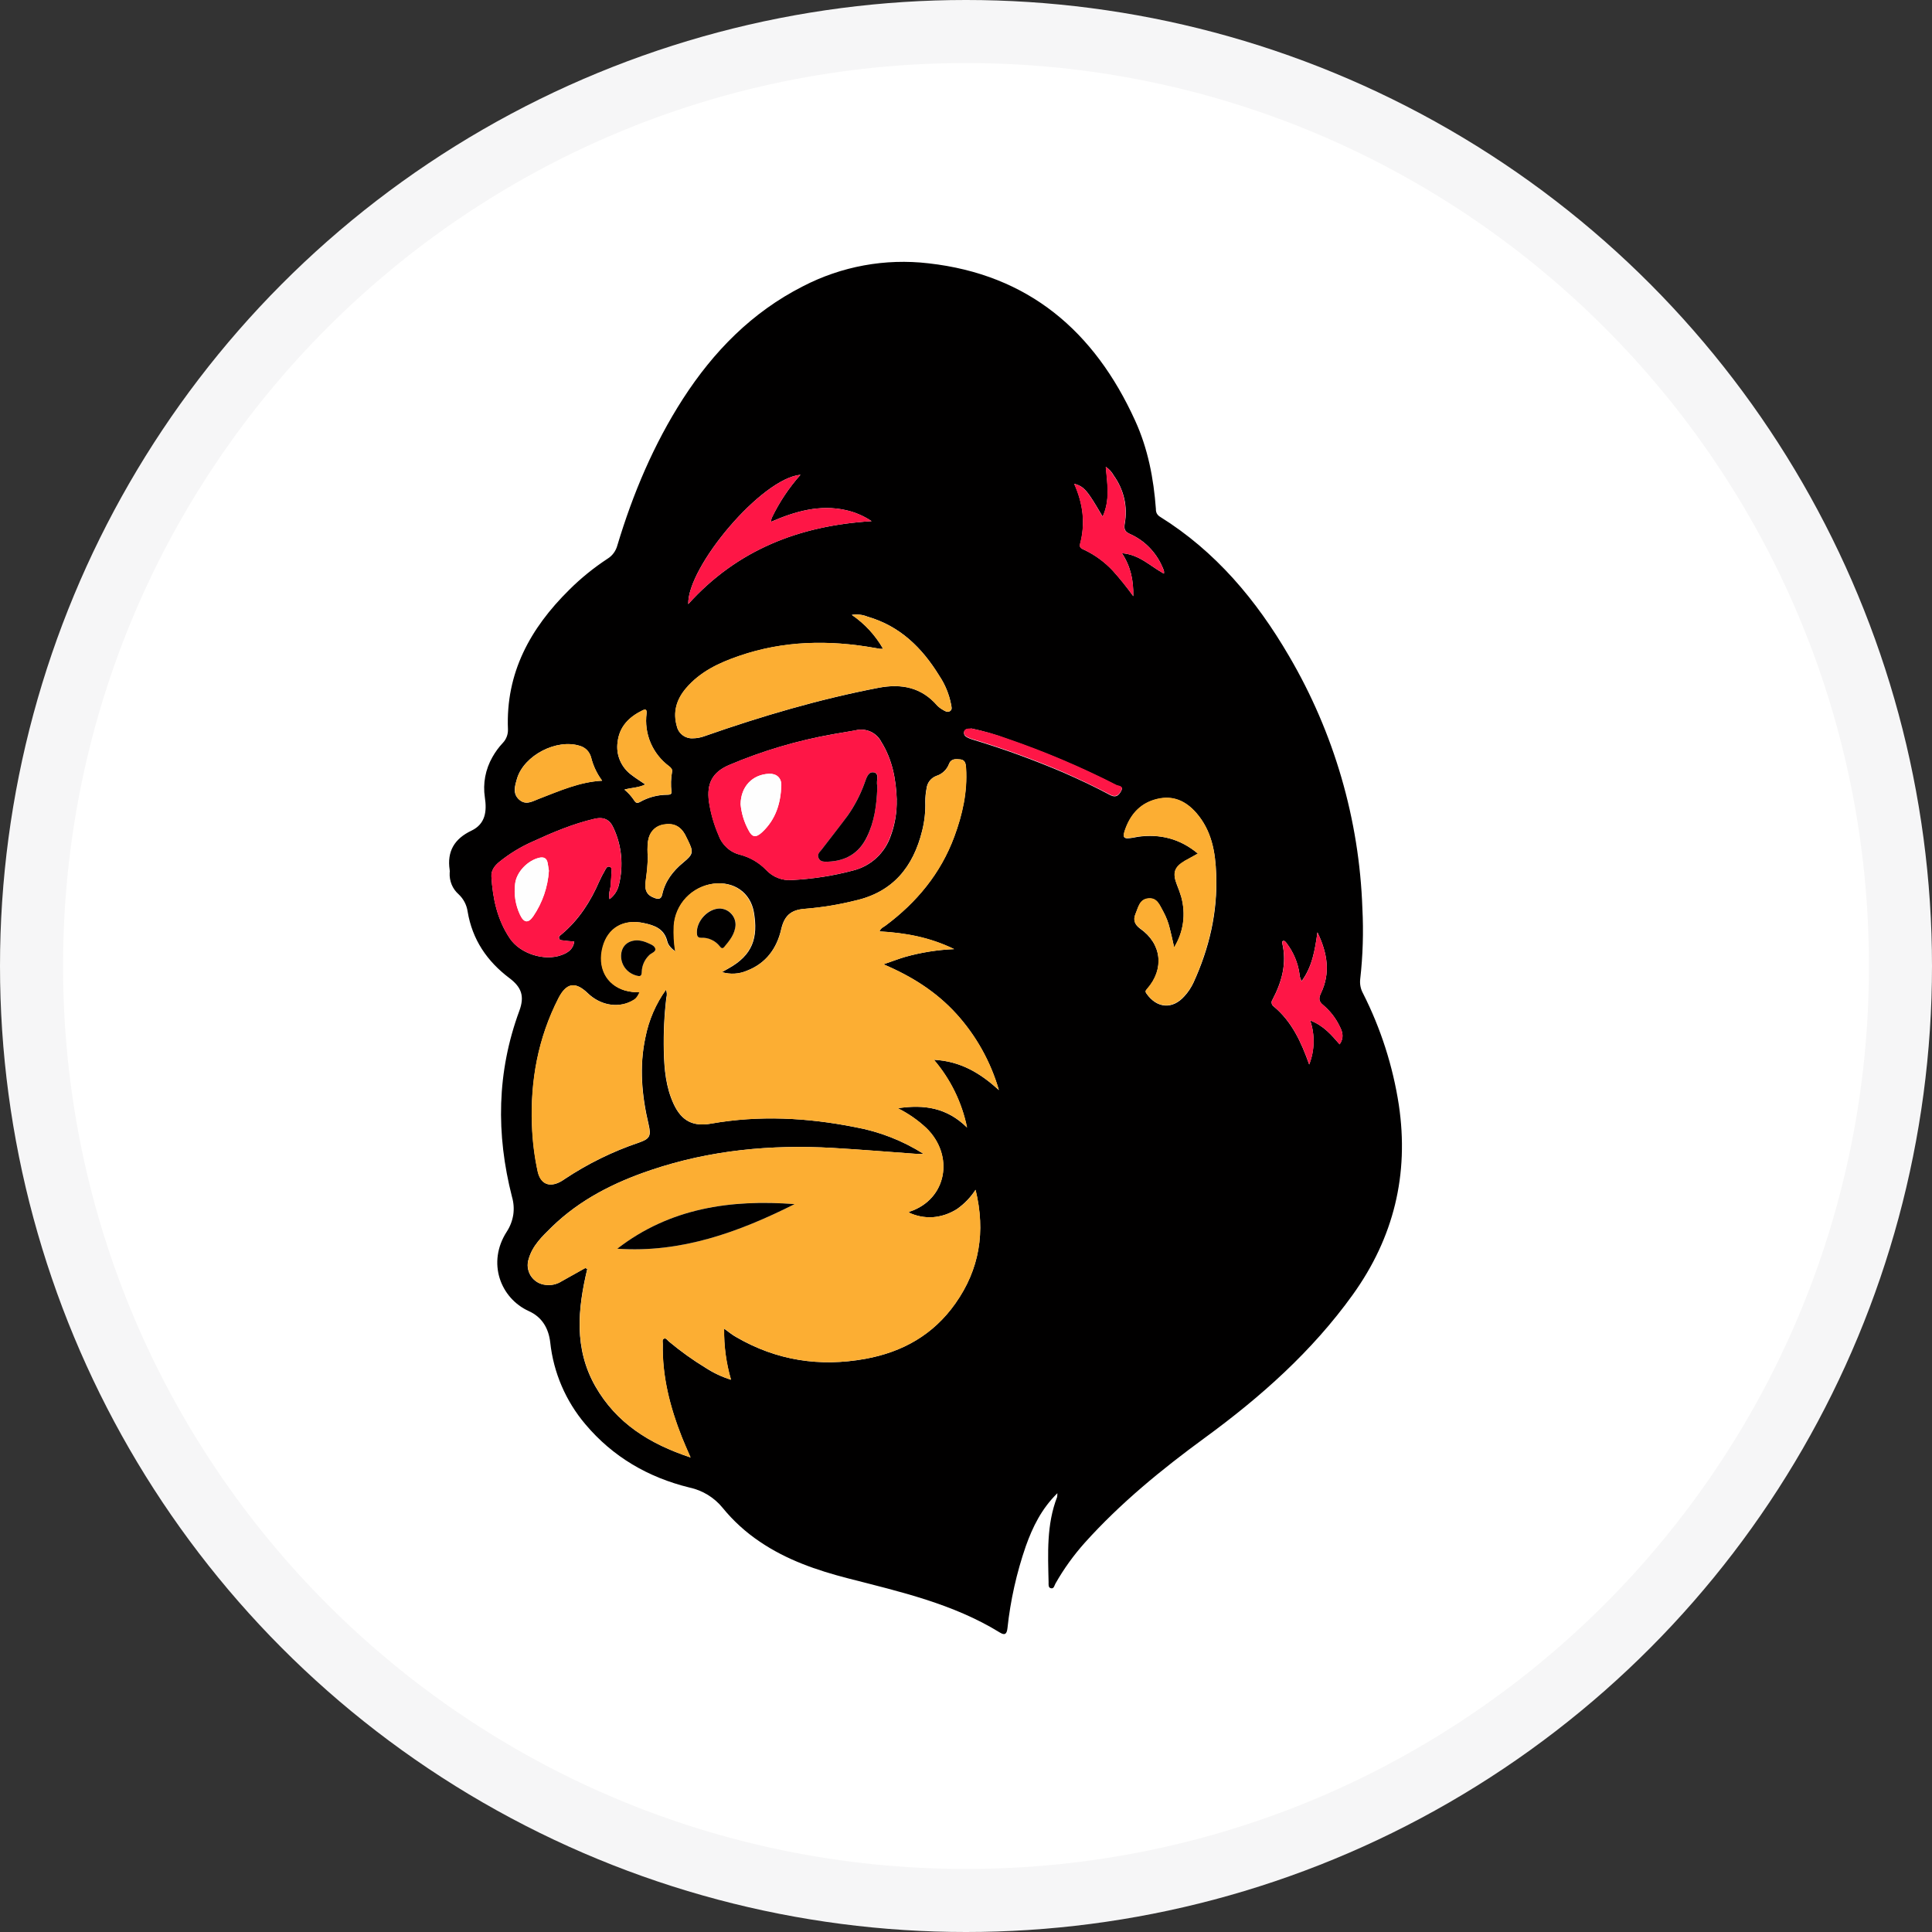 <svg width="24" height="24" viewBox="0 0 24 24" fill="none" xmlns="http://www.w3.org/2000/svg">
<rect x="0" y="0" width="24" height="24" fill="#333333" stroke="none"/>
<g clip-path="url(#clip0_12438:69726)">
<circle cx="12" cy="12" r="12" fill="white"/>
<g style="mix-blend-mode:multiply" opacity="0.2">
<g style="mix-blend-mode:multiply" opacity="0.2">
<path fill-rule="evenodd" clip-rule="evenodd" d="M12 23.217C18.195 23.217 23.217 18.195 23.217 12C23.217 5.805 18.195 0.783 12 0.783C5.805 0.783 0.783 5.805 0.783 12C0.783 18.195 5.805 23.217 12 23.217ZM12 24C18.628 24 24 18.627 24 12C24 5.373 18.628 0 12 0C5.373 0 0 5.373 0 12C0 18.627 5.373 24 12 24Z" fill="#191326"/>
</g>
</g>
<path d="M13.135 18.549C12.937 18.744 12.828 18.969 12.743 19.207C12.629 19.537 12.552 19.879 12.515 20.226C12.507 20.297 12.484 20.319 12.421 20.28C11.84 19.922 11.184 19.774 10.535 19.607C10.147 19.507 9.772 19.378 9.438 19.151C9.264 19.034 9.109 18.893 8.977 18.731C8.873 18.603 8.728 18.514 8.566 18.479C8.052 18.353 7.614 18.099 7.272 17.693C7.028 17.405 6.875 17.05 6.835 16.674C6.814 16.498 6.732 16.36 6.569 16.287C6.217 16.127 6.046 15.685 6.296 15.299C6.337 15.236 6.364 15.165 6.376 15.09C6.387 15.015 6.381 14.939 6.36 14.867C6.161 14.088 6.171 13.318 6.451 12.558C6.518 12.377 6.48 12.265 6.329 12.151C6.05 11.941 5.867 11.672 5.809 11.323C5.797 11.241 5.758 11.166 5.697 11.109C5.66 11.076 5.63 11.035 5.611 10.989C5.592 10.942 5.583 10.892 5.586 10.842C5.588 10.831 5.588 10.819 5.586 10.807C5.551 10.575 5.646 10.419 5.856 10.319C6.032 10.235 6.049 10.077 6.023 9.905C5.997 9.733 6.03 9.557 6.117 9.405C6.153 9.341 6.196 9.282 6.246 9.229C6.268 9.206 6.284 9.18 6.295 9.151C6.306 9.122 6.311 9.091 6.31 9.061C6.281 8.359 6.587 7.805 7.07 7.328C7.215 7.183 7.376 7.053 7.548 6.94C7.608 6.903 7.651 6.843 7.669 6.775C7.862 6.133 8.12 5.52 8.484 4.954C8.864 4.366 9.34 3.879 9.973 3.557C10.453 3.308 10.996 3.208 11.534 3.271C12.776 3.41 13.596 4.114 14.101 5.225C14.26 5.573 14.331 5.943 14.359 6.323C14.358 6.342 14.362 6.361 14.37 6.378C14.379 6.394 14.392 6.408 14.408 6.418C15.101 6.849 15.607 7.454 16.013 8.15C16.572 9.103 16.886 10.18 16.924 11.285C16.939 11.578 16.93 11.872 16.897 12.163C16.89 12.224 16.902 12.286 16.932 12.34C17.153 12.776 17.303 13.244 17.377 13.727C17.505 14.589 17.314 15.374 16.804 16.084C16.298 16.788 15.661 17.354 14.964 17.863C14.431 18.253 13.919 18.671 13.475 19.165C13.336 19.321 13.214 19.49 13.111 19.672C13.098 19.695 13.093 19.738 13.056 19.73C13.02 19.723 13.026 19.684 13.026 19.656C13.018 19.299 12.999 18.939 13.132 18.596C13.134 18.58 13.135 18.565 13.135 18.549ZM11.473 14.334C11.427 14.334 11.403 14.334 11.381 14.334C11.036 14.309 10.691 14.28 10.345 14.26C9.576 14.216 8.82 14.287 8.088 14.534C7.63 14.688 7.205 14.901 6.854 15.242C6.737 15.357 6.616 15.471 6.568 15.636C6.556 15.671 6.552 15.709 6.556 15.745C6.561 15.782 6.573 15.817 6.593 15.849C6.613 15.88 6.64 15.906 6.671 15.926C6.703 15.945 6.738 15.957 6.775 15.961C6.845 15.971 6.917 15.955 6.976 15.917L7.27 15.752L7.295 15.764C7.176 16.262 7.129 16.752 7.395 17.221C7.657 17.679 8.069 17.937 8.578 18.105C8.535 18.006 8.5 17.929 8.47 17.852C8.323 17.481 8.224 17.099 8.233 16.697C8.233 16.674 8.223 16.643 8.245 16.631C8.273 16.616 8.29 16.649 8.308 16.664C8.453 16.785 8.606 16.895 8.767 16.993C8.864 17.056 8.969 17.105 9.08 17.14C9.02 16.933 8.991 16.72 8.995 16.505C9.052 16.546 9.097 16.584 9.147 16.611C9.647 16.901 10.183 16.983 10.751 16.88C11.213 16.795 11.594 16.58 11.867 16.193C12.167 15.77 12.245 15.302 12.118 14.78C12.058 14.873 11.981 14.953 11.891 15.017C11.799 15.077 11.695 15.112 11.586 15.121C11.483 15.127 11.38 15.106 11.287 15.062C11.291 15.057 11.296 15.054 11.301 15.051C11.764 14.898 11.856 14.354 11.508 14.014C11.403 13.915 11.283 13.832 11.153 13.767C11.483 13.717 11.764 13.762 12.012 14.006C11.949 13.695 11.807 13.406 11.601 13.165C11.936 13.182 12.183 13.336 12.408 13.541C12.306 13.189 12.125 12.865 11.879 12.594C11.632 12.322 11.328 12.129 10.974 11.979C11.08 11.944 11.161 11.911 11.245 11.887C11.443 11.831 11.647 11.799 11.852 11.79C11.546 11.642 11.242 11.588 10.925 11.57C10.941 11.528 10.974 11.517 10.998 11.5C11.386 11.211 11.684 10.851 11.854 10.394C11.955 10.12 12.019 9.837 12 9.542C11.997 9.496 11.995 9.441 11.932 9.434C11.87 9.428 11.813 9.421 11.786 9.496C11.773 9.529 11.752 9.559 11.726 9.583C11.7 9.608 11.669 9.626 11.636 9.637C11.602 9.649 11.572 9.67 11.55 9.697C11.528 9.725 11.514 9.758 11.51 9.794C11.499 9.848 11.494 9.904 11.494 9.959C11.498 10.08 11.485 10.2 11.456 10.317C11.345 10.769 11.092 11.084 10.617 11.189C10.42 11.238 10.22 11.271 10.018 11.288C9.848 11.298 9.748 11.351 9.704 11.544C9.65 11.78 9.516 11.967 9.279 12.058C9.181 12.101 9.07 12.107 8.968 12.076L9.047 12.032C9.351 11.865 9.42 11.648 9.365 11.33C9.321 11.085 9.115 10.946 8.867 10.977C8.736 10.994 8.616 11.055 8.525 11.151C8.435 11.247 8.381 11.371 8.373 11.502C8.368 11.608 8.374 11.715 8.391 11.82C8.338 11.78 8.301 11.741 8.29 11.694C8.252 11.539 8.135 11.495 7.999 11.467C7.749 11.413 7.553 11.525 7.49 11.764C7.422 12.017 7.532 12.233 7.765 12.304C7.825 12.32 7.886 12.328 7.948 12.327C7.912 12.397 7.899 12.411 7.838 12.441C7.665 12.525 7.453 12.484 7.301 12.337C7.148 12.19 7.036 12.209 6.938 12.4C6.685 12.894 6.588 13.423 6.609 13.976C6.616 14.17 6.639 14.363 6.68 14.552C6.715 14.708 6.824 14.755 6.964 14.679C6.982 14.669 6.999 14.658 7.016 14.646C7.302 14.456 7.611 14.304 7.937 14.194C8.072 14.147 8.091 14.112 8.058 13.97C7.973 13.612 7.94 13.252 8.017 12.889C8.059 12.674 8.146 12.471 8.273 12.294C8.285 12.327 8.287 12.362 8.277 12.396C8.251 12.614 8.241 12.835 8.246 13.055C8.251 13.282 8.271 13.506 8.369 13.716C8.467 13.925 8.608 13.998 8.833 13.958C9.432 13.852 10.026 13.884 10.617 14.001C10.922 14.056 11.212 14.169 11.473 14.334ZM11.14 9.935C11.131 9.68 11.085 9.435 10.947 9.214C10.918 9.158 10.87 9.113 10.811 9.087C10.753 9.062 10.687 9.057 10.626 9.073C10.536 9.09 10.447 9.103 10.357 9.119C9.909 9.198 9.472 9.327 9.054 9.505C8.849 9.594 8.777 9.734 8.807 9.956C8.829 10.101 8.869 10.242 8.928 10.377C8.948 10.435 8.983 10.487 9.029 10.529C9.074 10.571 9.129 10.601 9.189 10.616C9.315 10.648 9.429 10.714 9.519 10.808C9.56 10.851 9.609 10.885 9.664 10.906C9.719 10.928 9.778 10.936 9.837 10.932C10.095 10.919 10.35 10.88 10.6 10.813C10.707 10.786 10.806 10.733 10.887 10.658C10.968 10.583 11.029 10.489 11.065 10.384C11.118 10.24 11.143 10.088 11.139 9.935H11.14ZM10.971 8.06C10.946 8.06 10.936 8.06 10.929 8.06C10.909 8.057 10.889 8.053 10.868 8.049C10.299 7.948 9.735 7.958 9.183 8.148C8.934 8.233 8.698 8.343 8.522 8.55C8.404 8.689 8.357 8.845 8.409 9.025C8.419 9.068 8.444 9.106 8.48 9.133C8.515 9.16 8.559 9.174 8.603 9.172C8.656 9.172 8.709 9.162 8.758 9.143C9.463 8.896 10.18 8.685 10.915 8.544C11.198 8.49 11.447 8.538 11.643 8.765C11.664 8.786 11.687 8.804 11.713 8.818C11.74 8.835 11.771 8.855 11.803 8.833C11.834 8.81 11.819 8.779 11.815 8.751C11.79 8.623 11.74 8.501 11.667 8.393C11.455 8.047 11.18 7.777 10.779 7.661C10.716 7.635 10.648 7.627 10.581 7.638C10.741 7.747 10.874 7.891 10.97 8.06H10.971ZM7.573 11.169C7.632 11.125 7.673 11.061 7.689 10.989C7.747 10.753 7.724 10.504 7.621 10.284C7.573 10.178 7.499 10.145 7.383 10.172C7.117 10.234 6.866 10.34 6.618 10.454C6.468 10.52 6.327 10.606 6.199 10.71C6.142 10.757 6.1 10.816 6.105 10.89C6.121 11.163 6.178 11.425 6.333 11.656C6.461 11.848 6.763 11.943 6.976 11.864C7.056 11.835 7.121 11.791 7.134 11.696C7.086 11.692 7.042 11.69 6.999 11.683C6.98 11.68 6.954 11.683 6.946 11.659C6.936 11.63 6.963 11.619 6.979 11.604C7.191 11.426 7.335 11.201 7.444 10.95C7.464 10.905 7.487 10.861 7.512 10.818C7.526 10.794 7.538 10.756 7.574 10.767C7.603 10.776 7.599 10.811 7.597 10.838C7.597 10.887 7.589 10.937 7.588 10.986C7.585 11.043 7.554 11.097 7.572 11.169H7.573ZM14.881 10.603C14.819 10.639 14.77 10.664 14.722 10.693C14.586 10.773 14.563 10.845 14.621 10.993C14.641 11.042 14.659 11.092 14.674 11.142C14.703 11.247 14.711 11.357 14.696 11.465C14.681 11.573 14.643 11.677 14.586 11.77C14.566 11.682 14.551 11.609 14.532 11.536C14.515 11.463 14.487 11.391 14.451 11.325C14.408 11.251 14.378 11.152 14.267 11.162C14.155 11.171 14.139 11.278 14.104 11.358C14.075 11.429 14.097 11.487 14.162 11.535C14.432 11.723 14.468 12.037 14.25 12.286C14.232 12.306 14.223 12.316 14.242 12.343C14.372 12.528 14.566 12.542 14.714 12.375C14.76 12.325 14.797 12.268 14.826 12.207C15.022 11.779 15.127 11.333 15.108 10.86C15.098 10.582 15.051 10.318 14.861 10.099C14.73 9.951 14.575 9.879 14.376 9.926C14.176 9.973 14.054 10.103 13.985 10.285C13.936 10.413 13.953 10.428 14.084 10.405C14.101 10.402 14.119 10.398 14.136 10.395C14.409 10.357 14.657 10.417 14.88 10.603H14.881ZM9.576 6.483C9.578 6.467 9.582 6.451 9.586 6.435C9.68 6.24 9.8 6.059 9.944 5.898C9.458 5.943 8.537 7.044 8.55 7.504C9.157 6.831 9.928 6.529 10.827 6.474C10.73 6.409 10.621 6.362 10.507 6.337C10.184 6.265 9.882 6.35 9.576 6.483ZM14.078 7.406C14.081 7.206 14.045 7.036 13.937 6.872C14.155 6.888 14.289 7.034 14.459 7.126C14.461 7.114 14.461 7.103 14.459 7.092C14.453 7.073 14.445 7.054 14.436 7.035C14.357 6.856 14.215 6.712 14.036 6.633C13.974 6.604 13.96 6.574 13.972 6.505C13.991 6.401 13.989 6.294 13.965 6.191C13.941 6.088 13.896 5.991 13.834 5.905C13.811 5.863 13.778 5.826 13.737 5.8C13.756 6.008 13.793 6.211 13.698 6.418C13.644 6.329 13.6 6.25 13.55 6.176C13.476 6.066 13.431 6.032 13.345 6.01C13.454 6.253 13.486 6.501 13.418 6.757C13.405 6.806 13.441 6.817 13.473 6.832C13.605 6.895 13.725 6.983 13.825 7.091C13.915 7.191 13.999 7.296 14.078 7.406ZM16.366 11.581C16.334 11.808 16.3 12.01 16.17 12.187C16.153 12.159 16.143 12.127 16.142 12.094C16.122 11.957 16.067 11.827 15.983 11.717C15.972 11.703 15.961 11.685 15.943 11.688C15.924 11.691 15.926 11.706 15.93 11.723C15.987 11.97 15.923 12.198 15.808 12.417C15.803 12.423 15.8 12.43 15.798 12.438C15.796 12.446 15.795 12.454 15.797 12.461C15.798 12.469 15.801 12.477 15.805 12.484C15.809 12.491 15.815 12.496 15.821 12.501C16.049 12.69 16.165 12.947 16.263 13.223C16.332 13.048 16.336 12.854 16.275 12.676C16.442 12.739 16.541 12.858 16.641 12.973C16.697 12.894 16.681 12.822 16.641 12.748C16.593 12.647 16.523 12.558 16.438 12.486C16.38 12.44 16.379 12.4 16.41 12.336C16.529 12.087 16.491 11.842 16.366 11.582V11.581ZM7.48 9.698C7.416 9.612 7.369 9.514 7.343 9.41C7.334 9.376 7.317 9.344 7.292 9.318C7.267 9.293 7.236 9.274 7.202 9.265C6.915 9.174 6.511 9.382 6.423 9.67C6.397 9.759 6.363 9.857 6.449 9.933C6.534 10.009 6.614 9.954 6.695 9.923C6.948 9.826 7.194 9.713 7.48 9.698ZM7.758 9.81C7.804 9.848 7.844 9.893 7.877 9.942C7.895 9.972 7.912 9.983 7.948 9.964C8.053 9.904 8.172 9.873 8.293 9.873C8.319 9.873 8.345 9.868 8.342 9.838C8.331 9.754 8.334 9.668 8.349 9.585C8.354 9.557 8.334 9.536 8.312 9.519C8.211 9.444 8.132 9.344 8.082 9.228C8.033 9.113 8.016 8.986 8.032 8.862C8.035 8.822 8.026 8.804 7.984 8.824C7.816 8.905 7.694 9.025 7.672 9.219C7.661 9.297 7.671 9.376 7.702 9.448C7.733 9.52 7.783 9.582 7.846 9.628C7.899 9.669 7.956 9.704 8.016 9.745C7.936 9.786 7.849 9.783 7.758 9.808V9.81ZM8.048 10.657C8.044 10.722 8.042 10.768 8.038 10.815C8.033 10.861 8.026 10.908 8.02 10.954C8.006 11.069 8.04 11.125 8.138 11.158C8.187 11.175 8.215 11.165 8.227 11.111C8.262 10.947 8.36 10.821 8.487 10.716C8.614 10.612 8.618 10.585 8.547 10.442C8.535 10.418 8.524 10.395 8.512 10.371C8.453 10.262 8.365 10.221 8.241 10.244C8.135 10.264 8.065 10.34 8.049 10.456C8.042 10.521 8.042 10.588 8.048 10.653V10.657ZM12.064 9.052C12.021 9.052 11.984 9.055 11.976 9.094C11.969 9.134 11.998 9.153 12.028 9.167C12.05 9.177 12.072 9.185 12.094 9.191C12.473 9.305 12.844 9.441 13.208 9.596C13.407 9.683 13.603 9.775 13.794 9.878C13.865 9.914 13.9 9.878 13.928 9.825C13.96 9.764 13.893 9.768 13.868 9.755C13.43 9.531 12.976 9.339 12.511 9.179C12.366 9.124 12.216 9.081 12.064 9.049V9.052Z" fill="#010000"/>
<path d="M11.473 14.334C11.213 14.169 10.923 14.056 10.62 14.001C10.028 13.884 9.433 13.853 8.835 13.958C8.611 13.998 8.467 13.923 8.371 13.716C8.275 13.509 8.253 13.282 8.248 13.055C8.243 12.835 8.253 12.614 8.28 12.396C8.289 12.362 8.287 12.327 8.275 12.294C8.147 12.471 8.059 12.674 8.017 12.889C7.938 13.252 7.971 13.612 8.055 13.97C8.089 14.111 8.07 14.147 7.934 14.194C7.609 14.303 7.3 14.456 7.014 14.646C6.997 14.658 6.979 14.669 6.962 14.679C6.821 14.755 6.712 14.708 6.678 14.552C6.637 14.363 6.613 14.17 6.607 13.976C6.586 13.424 6.683 12.896 6.936 12.4C7.034 12.209 7.145 12.188 7.298 12.337C7.451 12.485 7.662 12.525 7.833 12.441C7.894 12.411 7.909 12.395 7.943 12.327C7.881 12.328 7.82 12.32 7.76 12.304C7.527 12.234 7.417 12.017 7.484 11.764C7.548 11.525 7.744 11.411 7.994 11.467C8.13 11.495 8.247 11.539 8.285 11.694C8.296 11.741 8.333 11.78 8.386 11.82C8.369 11.715 8.363 11.608 8.368 11.502C8.376 11.371 8.43 11.247 8.52 11.151C8.611 11.055 8.731 10.994 8.862 10.977C9.109 10.947 9.316 11.087 9.36 11.33C9.416 11.648 9.347 11.865 9.042 12.032L8.969 12.076C9.072 12.107 9.182 12.1 9.281 12.058C9.518 11.966 9.652 11.78 9.706 11.543C9.75 11.351 9.85 11.297 10.019 11.287C10.221 11.27 10.422 11.237 10.619 11.188C11.094 11.082 11.346 10.769 11.457 10.317C11.486 10.2 11.499 10.079 11.496 9.959C11.496 9.903 11.501 9.848 11.512 9.793C11.516 9.758 11.53 9.725 11.552 9.697C11.574 9.669 11.604 9.648 11.637 9.637C11.671 9.626 11.702 9.607 11.728 9.583C11.754 9.559 11.774 9.529 11.787 9.496C11.815 9.42 11.876 9.428 11.934 9.434C11.991 9.44 11.999 9.496 12.002 9.541C12.021 9.837 11.957 10.12 11.855 10.394C11.686 10.852 11.388 11.21 11 11.499C10.975 11.518 10.943 11.528 10.926 11.57C11.244 11.587 11.548 11.64 11.854 11.79C11.648 11.799 11.445 11.831 11.246 11.886C11.162 11.911 11.08 11.943 10.976 11.979C11.33 12.129 11.633 12.322 11.881 12.594C12.127 12.865 12.307 13.189 12.409 13.541C12.184 13.335 11.937 13.182 11.603 13.165C11.809 13.405 11.95 13.695 12.014 14.006C11.767 13.762 11.485 13.717 11.155 13.767C11.285 13.832 11.404 13.915 11.51 14.014C11.858 14.354 11.765 14.895 11.302 15.051C11.297 15.053 11.293 15.057 11.289 15.061C11.382 15.106 11.484 15.126 11.588 15.12C11.696 15.112 11.801 15.076 11.893 15.017C11.983 14.953 12.06 14.873 12.12 14.78C12.246 15.302 12.168 15.767 11.869 16.192C11.595 16.58 11.215 16.795 10.752 16.879C10.184 16.983 9.649 16.901 9.148 16.61C9.099 16.582 9.054 16.544 8.996 16.504C8.993 16.719 9.022 16.933 9.082 17.139C8.971 17.105 8.866 17.055 8.768 16.992C8.608 16.895 8.454 16.785 8.31 16.664C8.292 16.649 8.275 16.615 8.246 16.631C8.224 16.643 8.235 16.674 8.234 16.696C8.226 17.099 8.325 17.481 8.471 17.852C8.502 17.93 8.537 18.006 8.579 18.105C8.071 17.936 7.659 17.682 7.397 17.22C7.131 16.753 7.178 16.262 7.296 15.764L7.272 15.752L6.978 15.916C6.918 15.954 6.847 15.97 6.776 15.961C6.74 15.957 6.704 15.945 6.673 15.925C6.641 15.906 6.615 15.879 6.595 15.848C6.575 15.817 6.562 15.782 6.558 15.745C6.553 15.708 6.557 15.671 6.569 15.636C6.617 15.47 6.738 15.357 6.856 15.242C7.206 14.9 7.632 14.688 8.09 14.534C8.822 14.287 9.579 14.216 10.347 14.26C10.693 14.28 11.038 14.309 11.383 14.333C11.403 14.335 11.425 14.334 11.473 14.334ZM9.872 14.958C9.076 14.897 8.322 15.006 7.669 15.512C8.462 15.567 9.177 15.305 9.871 14.958H9.872ZM9.138 11.49C9.138 11.463 9.134 11.437 9.124 11.412C9.115 11.388 9.101 11.365 9.082 11.346C9.064 11.327 9.042 11.312 9.018 11.302C8.994 11.291 8.968 11.285 8.941 11.285C8.794 11.285 8.651 11.438 8.656 11.586C8.656 11.624 8.665 11.648 8.709 11.647C8.753 11.645 8.797 11.654 8.837 11.672C8.877 11.691 8.912 11.718 8.939 11.753C8.955 11.773 8.971 11.788 8.995 11.762C9.063 11.684 9.131 11.602 9.137 11.49H9.138ZM7.918 11.681C7.806 11.681 7.732 11.744 7.716 11.846C7.71 11.906 7.725 11.967 7.759 12.017C7.793 12.066 7.844 12.102 7.902 12.117C7.949 12.131 7.973 12.131 7.971 12.07C7.975 11.993 8.007 11.92 8.062 11.867C8.089 11.836 8.156 11.825 8.138 11.778C8.122 11.738 8.065 11.723 8.022 11.704C7.989 11.691 7.953 11.683 7.917 11.681H7.918Z" fill="#FCAE33"/>
<path d="M11.139 9.935C11.142 10.088 11.116 10.24 11.062 10.383C11.027 10.488 10.966 10.582 10.885 10.658C10.803 10.732 10.705 10.786 10.598 10.813C10.348 10.879 10.092 10.919 9.834 10.932C9.776 10.937 9.716 10.928 9.661 10.906C9.607 10.885 9.557 10.851 9.517 10.808C9.427 10.715 9.312 10.649 9.187 10.617C9.127 10.601 9.072 10.571 9.026 10.529C8.981 10.488 8.946 10.435 8.925 10.377C8.867 10.243 8.826 10.101 8.805 9.956C8.777 9.735 8.848 9.594 9.052 9.505C9.47 9.327 9.907 9.198 10.354 9.12C10.444 9.103 10.534 9.09 10.623 9.073C10.685 9.057 10.75 9.062 10.809 9.087C10.867 9.113 10.915 9.158 10.945 9.214C11.085 9.435 11.13 9.68 11.139 9.935ZM10.898 9.794C10.9 9.782 10.9 9.77 10.898 9.758C10.88 9.703 10.933 9.611 10.859 9.595C10.781 9.578 10.761 9.674 10.738 9.732C10.687 9.872 10.618 10.005 10.533 10.128C10.428 10.272 10.316 10.41 10.207 10.553C10.182 10.585 10.147 10.616 10.17 10.662C10.193 10.708 10.242 10.706 10.286 10.704C10.507 10.696 10.671 10.6 10.77 10.398C10.862 10.206 10.889 10.002 10.898 9.793V9.794ZM9.2 9.99C9.21 10.102 9.243 10.211 9.297 10.31C9.343 10.403 9.389 10.41 9.466 10.34C9.637 10.182 9.699 9.979 9.706 9.755C9.708 9.662 9.645 9.608 9.554 9.612C9.348 9.621 9.203 9.768 9.2 9.99V9.99Z" fill="#FE1646"/>
<path d="M10.97 8.059C10.874 7.892 10.742 7.748 10.582 7.639C10.649 7.628 10.717 7.636 10.78 7.662C11.181 7.778 11.456 8.05 11.668 8.394C11.74 8.502 11.79 8.623 11.814 8.75C11.818 8.779 11.829 8.812 11.802 8.832C11.774 8.852 11.739 8.834 11.712 8.817C11.686 8.803 11.662 8.785 11.641 8.764C11.445 8.537 11.196 8.489 10.914 8.543C10.179 8.684 9.463 8.895 8.757 9.142C8.707 9.161 8.655 9.171 8.602 9.171C8.558 9.173 8.514 9.159 8.478 9.132C8.443 9.105 8.418 9.067 8.408 9.024C8.355 8.844 8.403 8.688 8.521 8.549C8.698 8.342 8.933 8.232 9.182 8.147C9.734 7.957 10.297 7.947 10.867 8.049C10.887 8.052 10.908 8.056 10.928 8.059C10.936 8.061 10.944 8.059 10.97 8.059Z" fill="#FCAE33"/>
<path d="M7.572 11.169C7.554 11.097 7.585 11.043 7.586 10.986C7.586 10.936 7.594 10.887 7.596 10.837C7.596 10.812 7.602 10.776 7.573 10.767C7.538 10.755 7.525 10.794 7.511 10.818C7.486 10.86 7.463 10.905 7.443 10.95C7.334 11.2 7.189 11.425 6.978 11.604C6.961 11.618 6.934 11.63 6.945 11.659C6.953 11.683 6.98 11.68 6.998 11.682C7.041 11.689 7.085 11.691 7.133 11.696C7.12 11.791 7.055 11.835 6.975 11.864C6.762 11.942 6.46 11.847 6.332 11.656C6.177 11.425 6.12 11.162 6.104 10.89C6.099 10.814 6.141 10.757 6.198 10.71C6.326 10.606 6.467 10.52 6.617 10.454C6.864 10.34 7.116 10.234 7.382 10.171C7.498 10.144 7.572 10.179 7.62 10.284C7.723 10.504 7.746 10.753 7.688 10.989C7.672 11.061 7.631 11.125 7.572 11.169ZM6.818 10.817C6.814 10.788 6.809 10.754 6.803 10.719C6.792 10.661 6.756 10.642 6.7 10.655C6.555 10.688 6.416 10.831 6.399 10.978C6.382 11.11 6.403 11.243 6.46 11.363C6.508 11.465 6.562 11.472 6.625 11.381C6.738 11.213 6.805 11.019 6.818 10.817V10.817Z" fill="#FE1646"/>
<path d="M14.88 10.603C14.657 10.417 14.409 10.357 14.134 10.392C14.117 10.394 14.099 10.399 14.083 10.402C13.951 10.424 13.935 10.409 13.984 10.281C14.055 10.098 14.178 9.97 14.375 9.923C14.572 9.876 14.729 9.947 14.86 10.096C15.051 10.315 15.098 10.579 15.107 10.857C15.124 11.33 15.019 11.776 14.825 12.204C14.796 12.265 14.759 12.322 14.713 12.371C14.565 12.539 14.371 12.525 14.241 12.339C14.222 12.312 14.232 12.302 14.249 12.282C14.467 12.035 14.431 11.72 14.161 11.531C14.096 11.486 14.073 11.428 14.104 11.355C14.139 11.274 14.151 11.168 14.266 11.158C14.38 11.148 14.407 11.247 14.45 11.321C14.486 11.388 14.514 11.459 14.531 11.533C14.55 11.605 14.566 11.679 14.585 11.766C14.642 11.674 14.68 11.57 14.695 11.462C14.71 11.354 14.702 11.244 14.673 11.139C14.658 11.088 14.64 11.039 14.62 10.99C14.562 10.841 14.585 10.769 14.721 10.689C14.769 10.664 14.818 10.638 14.88 10.603Z" fill="#FCAE33"/>
<path d="M9.577 6.483C9.882 6.35 10.184 6.265 10.507 6.337C10.621 6.362 10.73 6.408 10.828 6.474C9.928 6.529 9.157 6.831 8.55 7.504C8.537 7.045 9.458 5.943 9.944 5.898C9.8 6.059 9.68 6.24 9.587 6.435C9.582 6.451 9.578 6.467 9.577 6.483Z" fill="#FE1646"/>
<path d="M14.078 7.406C13.998 7.296 13.913 7.191 13.823 7.09C13.722 6.983 13.603 6.895 13.47 6.831C13.438 6.816 13.402 6.806 13.415 6.757C13.486 6.5 13.451 6.253 13.342 6.01C13.429 6.031 13.474 6.066 13.548 6.175C13.598 6.249 13.642 6.328 13.696 6.418C13.791 6.211 13.753 6.008 13.735 5.799C13.775 5.826 13.809 5.862 13.831 5.905C13.894 5.99 13.939 6.087 13.962 6.19C13.986 6.293 13.989 6.4 13.97 6.504C13.957 6.575 13.972 6.604 14.034 6.632C14.213 6.712 14.357 6.856 14.436 7.035C14.444 7.054 14.452 7.073 14.459 7.093C14.46 7.104 14.46 7.115 14.459 7.126C14.29 7.034 14.154 6.888 13.936 6.872C14.045 7.037 14.083 7.207 14.078 7.406Z" fill="#FE1646"/>
<path d="M16.366 11.582C16.491 11.842 16.529 12.087 16.41 12.337C16.38 12.4 16.381 12.441 16.439 12.486C16.524 12.558 16.593 12.647 16.642 12.748C16.681 12.823 16.697 12.894 16.642 12.974C16.542 12.858 16.443 12.739 16.275 12.677C16.337 12.854 16.333 13.049 16.264 13.224C16.166 12.948 16.05 12.69 15.822 12.501C15.815 12.497 15.81 12.491 15.806 12.484C15.801 12.477 15.799 12.47 15.797 12.462C15.796 12.454 15.796 12.446 15.799 12.438C15.801 12.431 15.804 12.423 15.809 12.417C15.923 12.199 15.988 11.971 15.931 11.723C15.927 11.706 15.927 11.691 15.944 11.688C15.96 11.686 15.973 11.704 15.984 11.718C16.068 11.828 16.123 11.958 16.142 12.096C16.143 12.129 16.153 12.161 16.17 12.19C16.3 12.011 16.334 11.809 16.366 11.582Z" fill="#FE1646"/>
<path d="M7.48 9.698C7.194 9.715 6.948 9.828 6.696 9.923C6.615 9.954 6.53 10.005 6.449 9.933C6.369 9.861 6.398 9.759 6.424 9.67C6.512 9.382 6.916 9.174 7.203 9.265C7.237 9.274 7.268 9.293 7.293 9.318C7.317 9.344 7.335 9.376 7.344 9.41C7.37 9.514 7.416 9.612 7.48 9.698Z" fill="#FCAE33"/>
<path d="M7.758 9.809C7.849 9.783 7.935 9.786 8.016 9.743C7.956 9.702 7.898 9.667 7.846 9.626C7.782 9.58 7.733 9.518 7.702 9.446C7.671 9.374 7.661 9.295 7.672 9.217C7.694 9.023 7.816 8.903 7.984 8.822C8.026 8.802 8.035 8.82 8.032 8.86C8.016 8.984 8.033 9.111 8.082 9.226C8.131 9.342 8.211 9.442 8.311 9.517C8.334 9.534 8.354 9.555 8.349 9.583C8.334 9.666 8.331 9.752 8.341 9.836C8.345 9.866 8.318 9.871 8.293 9.871C8.172 9.871 8.053 9.902 7.948 9.962C7.912 9.981 7.895 9.97 7.877 9.94C7.844 9.891 7.804 9.846 7.758 9.809Z" fill="#FCAE33"/>
<path d="M8.048 10.653C8.041 10.586 8.041 10.519 8.048 10.453C8.065 10.337 8.134 10.261 8.24 10.241C8.364 10.218 8.451 10.259 8.511 10.368C8.523 10.391 8.534 10.415 8.546 10.438C8.616 10.581 8.609 10.612 8.486 10.713C8.362 10.814 8.262 10.944 8.226 11.108C8.214 11.162 8.186 11.171 8.137 11.155C8.039 11.122 8.005 11.066 8.019 10.951C8.024 10.904 8.032 10.858 8.036 10.812C8.041 10.765 8.044 10.718 8.048 10.653Z" fill="#FCAE33"/>
<path d="M12.065 9.049C12.216 9.079 12.366 9.121 12.511 9.174C12.977 9.334 13.43 9.526 13.868 9.75C13.895 9.763 13.96 9.759 13.928 9.82C13.901 9.873 13.863 9.91 13.794 9.873C13.603 9.771 13.406 9.679 13.208 9.591C12.845 9.436 12.473 9.3 12.095 9.186C12.072 9.18 12.05 9.172 12.028 9.162C11.998 9.148 11.969 9.127 11.976 9.089C11.983 9.051 12.021 9.05 12.065 9.049Z" fill="#FE1646"/>
<path d="M9.871 14.958C9.177 15.306 8.462 15.567 7.668 15.512C8.322 15.006 9.075 14.898 9.871 14.958Z" fill="#010000"/>
<path d="M9.137 11.49C9.131 11.603 9.063 11.684 8.996 11.764C8.972 11.791 8.956 11.774 8.94 11.754C8.913 11.72 8.878 11.692 8.838 11.674C8.798 11.655 8.754 11.647 8.71 11.649C8.665 11.649 8.658 11.625 8.657 11.588C8.652 11.44 8.795 11.287 8.942 11.286C8.995 11.288 9.045 11.31 9.081 11.348C9.118 11.386 9.138 11.437 9.137 11.49Z" fill="#010000"/>
<path d="M7.917 11.681C7.953 11.683 7.989 11.691 8.023 11.704C8.066 11.723 8.123 11.74 8.138 11.778C8.157 11.825 8.089 11.837 8.063 11.867C8.008 11.92 7.975 11.993 7.972 12.07C7.972 12.131 7.949 12.131 7.903 12.118C7.844 12.102 7.793 12.066 7.759 12.017C7.725 11.967 7.71 11.907 7.717 11.847C7.731 11.743 7.806 11.682 7.917 11.681Z" fill="#010000"/>
<path d="M10.898 9.793C10.889 10.002 10.863 10.206 10.769 10.397C10.671 10.6 10.506 10.696 10.285 10.704C10.242 10.704 10.194 10.71 10.17 10.662C10.146 10.613 10.182 10.585 10.207 10.553C10.315 10.412 10.427 10.271 10.533 10.128C10.618 10.006 10.687 9.873 10.738 9.733C10.761 9.675 10.78 9.579 10.859 9.596C10.929 9.612 10.88 9.704 10.898 9.759C10.899 9.771 10.899 9.782 10.898 9.793Z" fill="#010000"/>
<path d="M9.2 9.99C9.203 9.77 9.348 9.621 9.553 9.612C9.644 9.608 9.708 9.662 9.705 9.754C9.699 9.978 9.635 10.181 9.465 10.339C9.388 10.41 9.342 10.402 9.296 10.309C9.243 10.21 9.21 10.101 9.2 9.99Z" fill="#FEFEFE"/>
<path d="M6.819 10.817C6.806 11.019 6.739 11.214 6.625 11.381C6.562 11.473 6.508 11.465 6.46 11.364C6.404 11.244 6.382 11.11 6.399 10.978C6.416 10.833 6.556 10.688 6.7 10.655C6.756 10.643 6.792 10.662 6.803 10.72C6.81 10.755 6.814 10.788 6.819 10.817Z" fill="#FEFEFE"/>
</g>
<defs>
<clipPath id="clip0_12438:69726">
<rect width="24" height="24" fill="white"/>
</clipPath>
</defs>
</svg>
